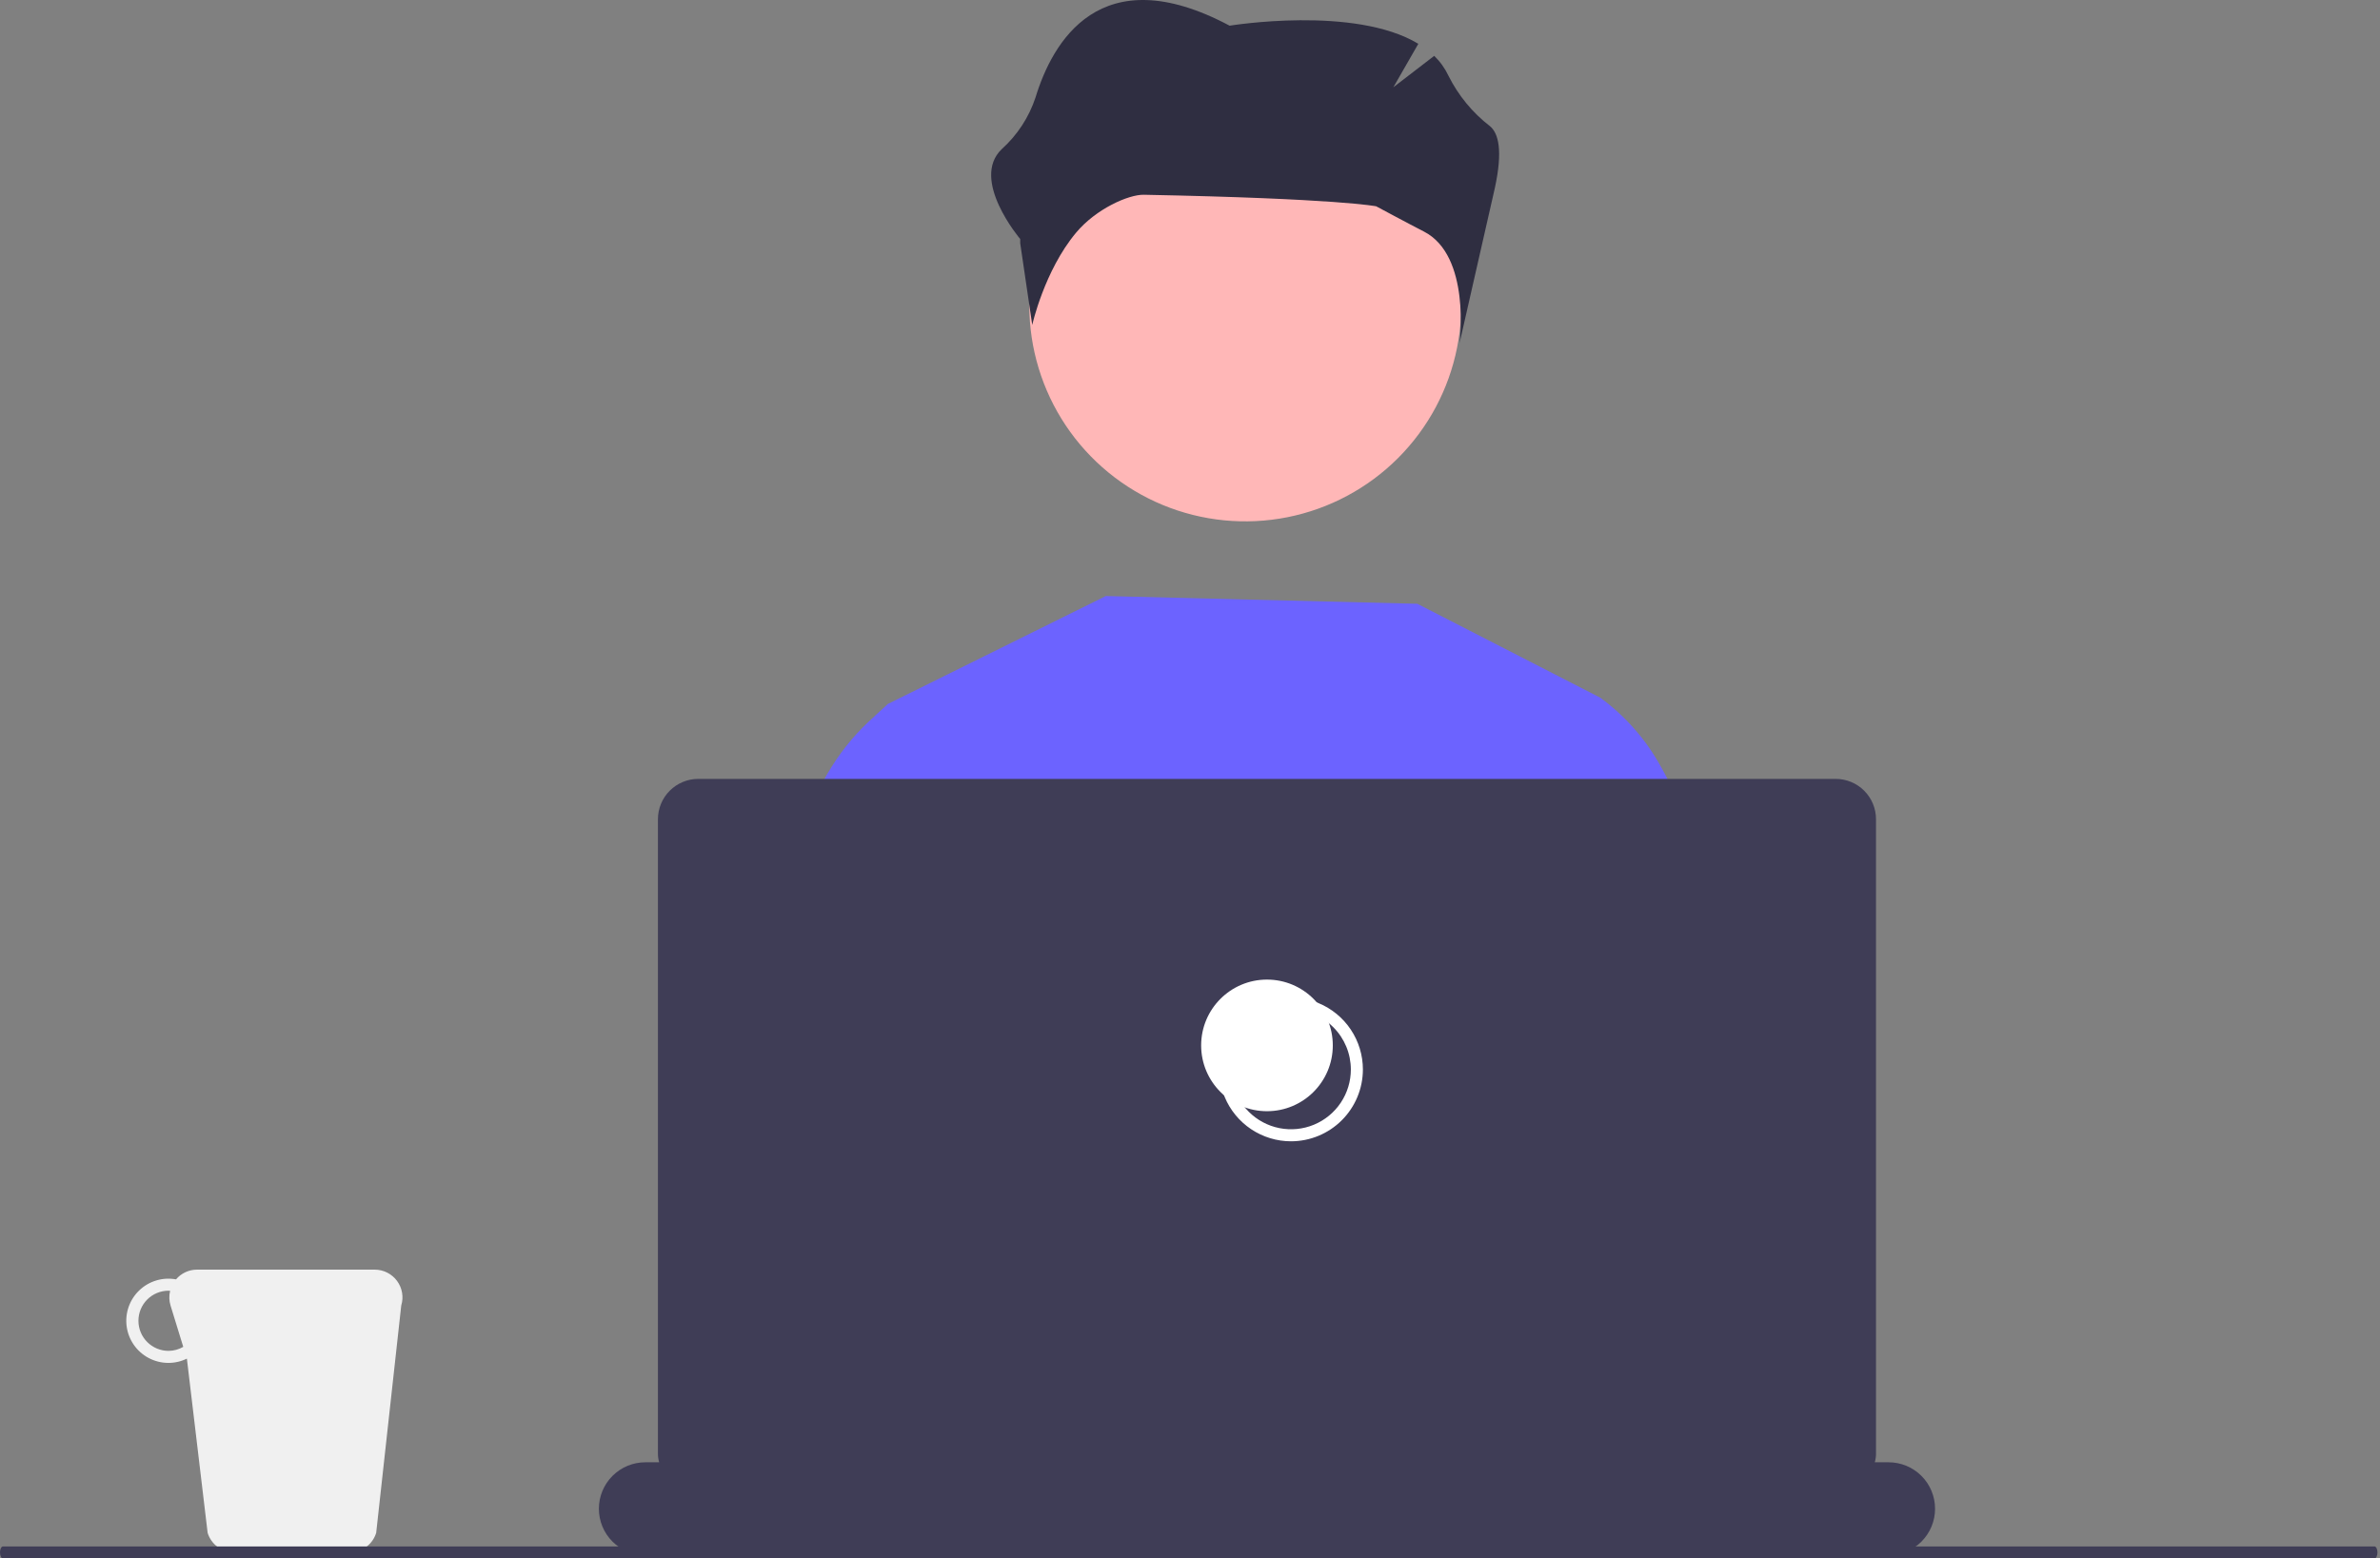 <svg width="771" height="505" viewBox="0 0 771 505" fill="none" xmlns="http://www.w3.org/2000/svg">
<rect x="0" y="0" width="771" height="505" fill="#808080" stroke="none"/>
<path d="M121.387 411.409H63.843C62.544 411.406 61.261 411.687 60.083 412.232C58.905 412.776 57.86 413.572 57.021 414.563C54.899 414.173 52.714 414.292 50.646 414.91C48.579 415.528 46.687 416.627 45.127 418.118C43.567 419.609 42.382 421.448 41.671 423.486C40.959 425.523 40.741 427.7 41.034 429.838C41.327 431.976 42.123 434.014 43.357 435.785C44.59 437.555 46.226 439.008 48.13 440.024C50.034 441.04 52.151 441.59 54.309 441.629C56.467 441.668 58.603 441.195 60.542 440.248L67.264 496.703C67.83 498.541 68.969 500.149 70.516 501.291C72.063 502.434 73.936 503.05 75.859 503.05H113.271C115.194 503.05 117.066 502.434 118.613 501.291C120.16 500.149 121.299 498.541 121.865 496.703L129.981 423.045C130.395 421.7 130.487 420.277 130.25 418.89C130.014 417.503 129.455 416.191 128.619 415.059C127.783 413.927 126.693 413.007 125.437 412.373C124.181 411.739 122.794 411.409 121.387 411.409V411.409ZM54.593 437.732C52.008 437.732 49.528 436.704 47.7 434.876C45.871 433.048 44.844 430.568 44.844 427.983C44.844 425.397 45.871 422.917 47.7 421.089C49.528 419.261 52.008 418.234 54.593 418.234C54.771 418.234 54.937 418.277 55.113 418.286C54.725 419.855 54.773 421.501 55.249 423.045L59.367 436.43C57.916 437.272 56.271 437.721 54.593 437.732V437.732Z" fill="#F0F0F0"/>
<path d="M769.215 505H0.959C0.705 505 0.461 504.795 0.281 504.429C0.101 504.063 0 503.568 0 503.05C0 502.533 0.101 502.037 0.281 501.672C0.461 501.306 0.705 501.101 0.959 501.101H769.215C769.469 501.101 769.713 501.306 769.893 501.672C770.073 502.037 770.174 502.533 770.174 503.05C770.174 503.568 770.073 504.063 769.893 504.429C769.713 504.795 769.469 505 769.215 505Z" fill="#3F3D56"/>
<path d="M325.765 391.768L287.871 248.487L283.484 231.947L287.598 228.127L358.224 193.138L459.146 195.651L518.394 226.068L518.714 248.487L521.639 450.469L533.459 500.047H316.687L333.518 421.088L325.765 391.768Z" fill="#6C63FF"/>
<path d="M575.052 500.047H518.56L502.963 387.427L507.045 248.488L507.608 229.586L518.392 226.067C526.52 232.004 533.239 239.659 538.07 248.488C545.001 260.551 550.758 277.838 549.327 301.081C549.327 301.081 550.606 328.528 549.387 346.806C548.55 359.295 563.126 438.239 575.052 500.047Z" fill="#6C63FF"/>
<path d="M325.964 390.337L325.766 391.768L310.778 500.047H245.817C251.026 438.696 257.149 361.991 256.326 349.7C255.108 331.437 256.387 303.975 256.387 303.975C254.833 278.798 261.734 260.642 269.395 248.488C273.249 242.309 277.997 236.735 283.484 231.947C284.701 230.879 285.982 229.887 287.322 228.977L298.106 232.48L300.924 248.488L325.964 390.337Z" fill="#6C63FF"/>
<path d="M333.451 98.985C333.451 112.821 337.554 126.347 345.241 137.851C352.928 149.356 363.854 158.323 376.638 163.618C389.421 168.913 403.487 170.298 417.058 167.599C430.628 164.899 443.093 158.236 452.877 148.453C462.661 138.669 469.324 126.203 472.023 112.633C474.723 99.062 473.337 84.996 468.042 72.213C462.747 59.43 453.781 48.504 442.276 40.817C430.772 33.13 417.246 29.027 403.409 29.027V29.027C384.902 28.98 367.134 36.288 354.014 49.343C340.894 62.397 333.498 80.128 333.451 98.636C333.451 98.752 333.451 98.868 333.451 98.985Z" fill="#FFB7B7"/>
<path d="M626.863 488.891C626.863 492.884 625.277 496.714 622.453 499.537C619.63 502.361 615.8 503.947 611.807 503.947H209.062C205.069 503.947 201.239 502.361 198.416 499.537C195.592 496.714 194.006 492.884 194.006 488.891C194.006 484.898 195.592 481.068 198.416 478.245C201.239 475.421 205.069 473.835 209.062 473.835H213.532C213.276 472.938 213.143 472.011 213.136 471.078V265.464C213.136 261.996 214.514 258.67 216.966 256.218C219.419 253.765 222.744 252.388 226.212 252.388H594.657C598.125 252.388 601.451 253.765 603.903 256.217C606.355 258.67 607.732 261.995 607.732 265.463V471.078C607.733 472.011 607.6 472.94 607.337 473.835H611.807C613.784 473.835 615.742 474.224 617.569 474.981C619.395 475.738 621.055 476.847 622.453 478.245C623.851 479.643 624.96 481.303 625.717 483.129C626.474 484.956 626.863 486.914 626.863 488.891Z" fill="#3F3D56"/>
<path d="M418.235 369.823C413.632 369.823 409.132 368.458 405.305 365.901C401.478 363.343 398.495 359.708 396.733 355.456C394.972 351.203 394.511 346.524 395.409 342.009C396.307 337.495 398.523 333.348 401.778 330.093C405.033 326.838 409.18 324.621 413.694 323.723C418.209 322.825 422.888 323.286 427.141 325.047C431.394 326.809 435.029 329.792 437.586 333.619C440.143 337.446 441.508 341.946 441.509 346.549C441.502 352.719 439.047 358.635 434.684 362.998C430.321 367.361 424.406 369.816 418.235 369.823V369.823ZM418.235 327.176C414.403 327.176 410.658 328.312 407.472 330.441C404.286 332.569 401.802 335.595 400.336 339.135C398.87 342.676 398.486 346.571 399.234 350.329C399.981 354.087 401.826 357.539 404.536 360.249C407.245 362.958 410.698 364.803 414.456 365.551C418.214 366.298 422.109 365.915 425.65 364.448C429.19 362.982 432.215 360.499 434.344 357.312C436.473 354.126 437.609 350.381 437.609 346.549C437.603 341.412 435.56 336.488 431.928 332.856C428.296 329.224 423.371 327.181 418.235 327.176V327.176Z" fill="white"/>
<path d="M410.436 360.072C422.213 360.072 431.76 350.525 431.76 338.748C431.76 326.971 422.213 317.424 410.436 317.424C398.659 317.424 389.112 326.971 389.112 338.748C389.112 350.525 398.659 360.072 410.436 360.072Z" fill="white"/>
<path d="M482.654 40.872C477.015 36.518 472.43 30.947 469.243 24.575C468.104 22.153 466.535 19.958 464.61 18.099L451.382 28.272L459.466 14.192C438.762 1.677 398.332 8.324 398.332 8.324C356.274 -14.072 340.831 13.884 335.447 31.614C333.314 38.03 329.553 43.782 324.531 48.31C314.157 58.202 330.494 77.444 330.494 77.444V78.804L334.394 105.29C334.394 105.29 338.293 87.741 348.584 75.41C355.072 67.635 365.632 63.013 370.537 63.108C433.834 64.344 445.817 66.85 445.817 66.85C445.817 66.85 456.534 72.607 461.266 75.025C476.56 82.841 472.83 111.139 472.83 111.139L484.258 60.914C486.897 48.739 485.431 43.153 482.654 40.872Z" fill="#2F2E41"/>
</svg>
